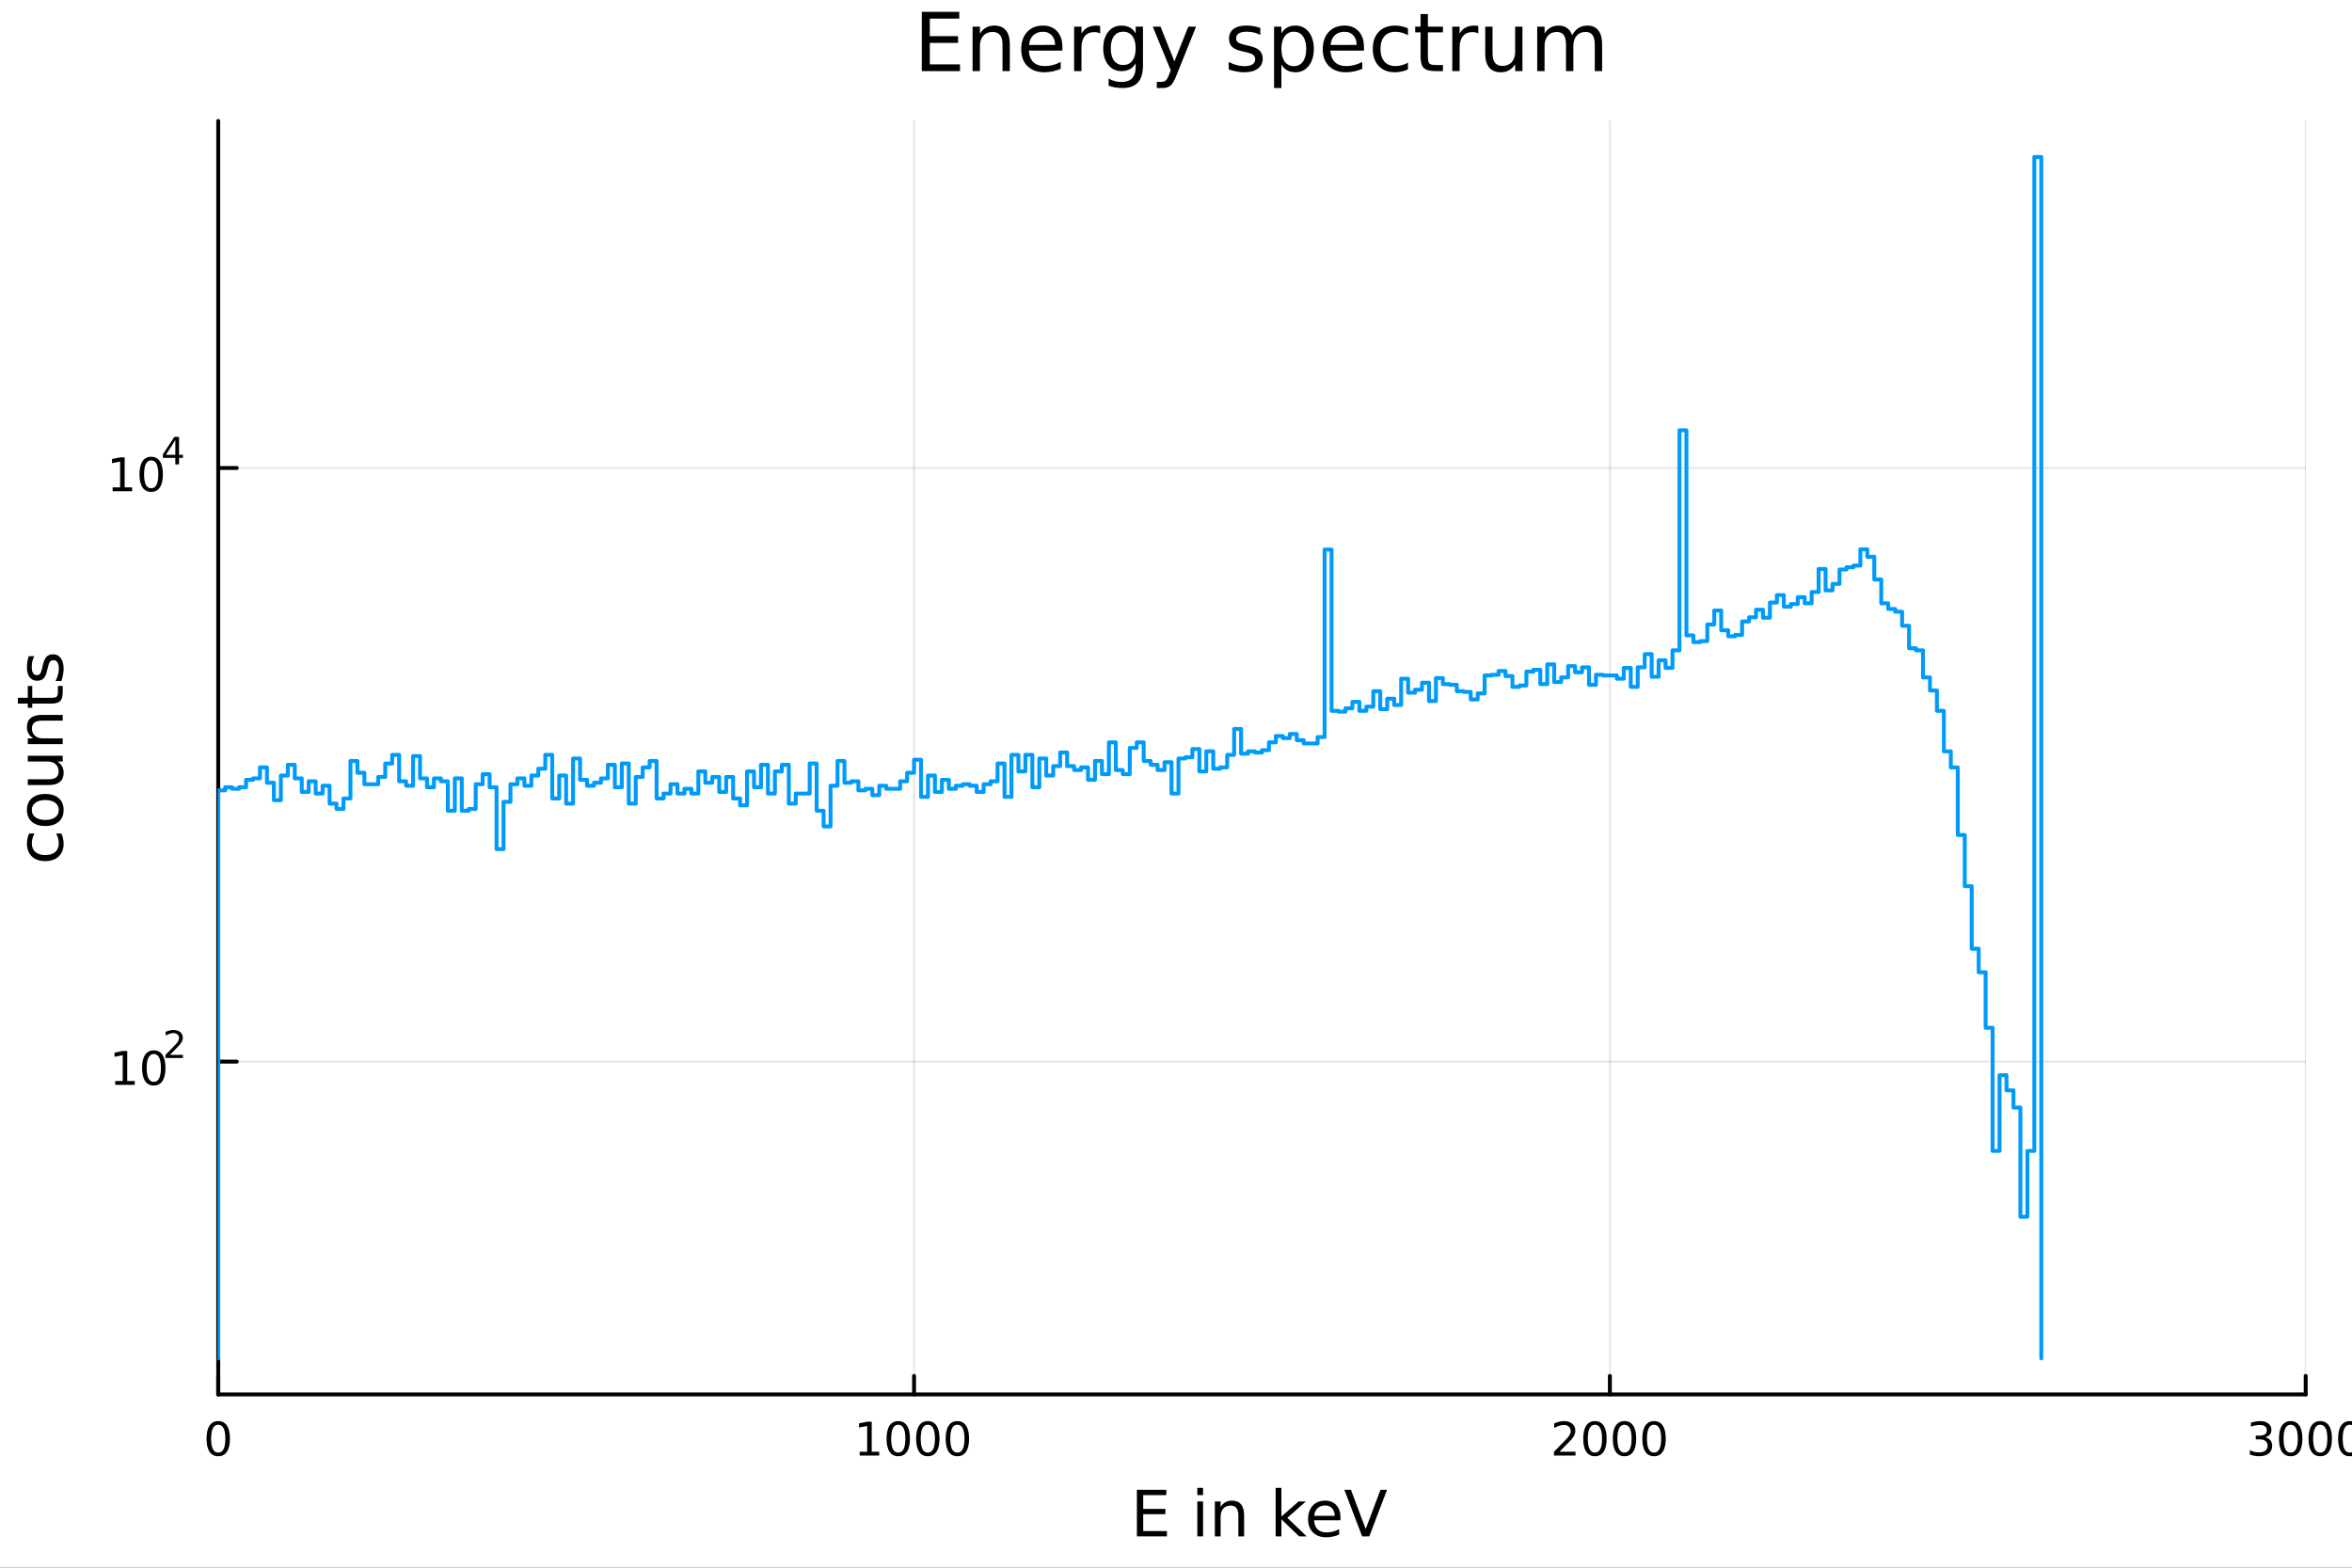 <?xml version="1.0" encoding="utf-8"?>
<svg xmlns="http://www.w3.org/2000/svg" xmlns:xlink="http://www.w3.org/1999/xlink" width="600" height="400" viewBox="0 0 2400 1600">
<rect x="0" y="0" width="2400" height="1600" fill="#333333" stroke="none"/>
<defs>
  <clipPath id="clip100">
    <rect x="0" y="0" width="2400" height="1600"/>
  </clipPath>
</defs>
<path clip-path="url(#clip100)" d="M0 1600 L2400 1600 L2400 0 L0 0  Z" fill="#ffffff" fill-rule="evenodd" fill-opacity="1"/>
<defs>
  <clipPath id="clip101">
    <rect x="480" y="0" width="1681" height="1600"/>
  </clipPath>
</defs>
<path clip-path="url(#clip100)" d="M222.69 1423.18 L2352.76 1423.18 L2352.76 123.472 L222.69 123.472  Z" fill="#ffffff" fill-rule="evenodd" fill-opacity="1"/>
<defs>
  <clipPath id="clip102">
    <rect x="222" y="123" width="2131" height="1301"/>
  </clipPath>
</defs>
<polyline clip-path="url(#clip102)" style="stroke:#000000; stroke-linecap:round; stroke-linejoin:round; stroke-width:2; stroke-opacity:0.1; fill:none" points="222.69,1423.18 222.69,123.472 "/>
<polyline clip-path="url(#clip102)" style="stroke:#000000; stroke-linecap:round; stroke-linejoin:round; stroke-width:2; stroke-opacity:0.1; fill:none" points="932.712,1423.18 932.712,123.472 "/>
<polyline clip-path="url(#clip102)" style="stroke:#000000; stroke-linecap:round; stroke-linejoin:round; stroke-width:2; stroke-opacity:0.1; fill:none" points="1642.73,1423.18 1642.73,123.472 "/>
<polyline clip-path="url(#clip102)" style="stroke:#000000; stroke-linecap:round; stroke-linejoin:round; stroke-width:2; stroke-opacity:0.1; fill:none" points="2352.76,1423.18 2352.76,123.472 "/>
<polyline clip-path="url(#clip102)" style="stroke:#000000; stroke-linecap:round; stroke-linejoin:round; stroke-width:2; stroke-opacity:0.1; fill:none" points="222.69,1083.48 2352.76,1083.48 "/>
<polyline clip-path="url(#clip102)" style="stroke:#000000; stroke-linecap:round; stroke-linejoin:round; stroke-width:2; stroke-opacity:0.1; fill:none" points="222.69,477.638 2352.76,477.638 "/>
<polyline clip-path="url(#clip100)" style="stroke:#000000; stroke-linecap:round; stroke-linejoin:round; stroke-width:4; stroke-opacity:1; fill:none" points="222.69,1423.18 2352.76,1423.18 "/>
<polyline clip-path="url(#clip100)" style="stroke:#000000; stroke-linecap:round; stroke-linejoin:round; stroke-width:4; stroke-opacity:1; fill:none" points="222.69,1423.18 222.69,1404.28 "/>
<polyline clip-path="url(#clip100)" style="stroke:#000000; stroke-linecap:round; stroke-linejoin:round; stroke-width:4; stroke-opacity:1; fill:none" points="932.712,1423.18 932.712,1404.28 "/>
<polyline clip-path="url(#clip100)" style="stroke:#000000; stroke-linecap:round; stroke-linejoin:round; stroke-width:4; stroke-opacity:1; fill:none" points="1642.73,1423.18 1642.73,1404.28 "/>
<polyline clip-path="url(#clip100)" style="stroke:#000000; stroke-linecap:round; stroke-linejoin:round; stroke-width:4; stroke-opacity:1; fill:none" points="2352.76,1423.18 2352.76,1404.28 "/>
<path clip-path="url(#clip100)" d="M222.69 1454.1 Q219.079 1454.1 217.251 1457.66 Q215.445 1461.2 215.445 1468.33 Q215.445 1475.44 217.251 1479.01 Q219.079 1482.55 222.69 1482.55 Q226.325 1482.55 228.13 1479.01 Q229.959 1475.44 229.959 1468.33 Q229.959 1461.2 228.13 1457.66 Q226.325 1454.1 222.69 1454.1 M222.69 1450.39 Q228.5 1450.39 231.556 1455 Q234.635 1459.58 234.635 1468.33 Q234.635 1477.06 231.556 1481.67 Q228.5 1486.25 222.69 1486.25 Q216.88 1486.25 213.801 1481.67 Q210.746 1477.06 210.746 1468.33 Q210.746 1459.58 213.801 1455 Q216.88 1450.39 222.69 1450.39 Z" fill="#000000" fill-rule="nonzero" fill-opacity="1" /><path clip-path="url(#clip100)" d="M877.238 1481.64 L884.877 1481.64 L884.877 1455.28 L876.567 1456.95 L876.567 1452.69 L884.83 1451.02 L889.506 1451.02 L889.506 1481.64 L897.145 1481.64 L897.145 1485.58 L877.238 1485.58 L877.238 1481.64 Z" fill="#000000" fill-rule="nonzero" fill-opacity="1" /><path clip-path="url(#clip100)" d="M916.59 1454.1 Q912.978 1454.1 911.15 1457.66 Q909.344 1461.2 909.344 1468.33 Q909.344 1475.44 911.15 1479.01 Q912.978 1482.55 916.59 1482.55 Q920.224 1482.55 922.029 1479.01 Q923.858 1475.44 923.858 1468.33 Q923.858 1461.2 922.029 1457.66 Q920.224 1454.1 916.59 1454.1 M916.59 1450.39 Q922.4 1450.39 925.455 1455 Q928.534 1459.58 928.534 1468.33 Q928.534 1477.06 925.455 1481.67 Q922.4 1486.25 916.59 1486.25 Q910.779 1486.25 907.701 1481.67 Q904.645 1477.06 904.645 1468.33 Q904.645 1459.58 907.701 1455 Q910.779 1450.39 916.59 1450.39 Z" fill="#000000" fill-rule="nonzero" fill-opacity="1" /><path clip-path="url(#clip100)" d="M946.751 1454.1 Q943.14 1454.1 941.312 1457.66 Q939.506 1461.2 939.506 1468.33 Q939.506 1475.44 941.312 1479.01 Q943.14 1482.55 946.751 1482.55 Q950.386 1482.55 952.191 1479.01 Q954.02 1475.44 954.02 1468.33 Q954.02 1461.2 952.191 1457.66 Q950.386 1454.1 946.751 1454.1 M946.751 1450.39 Q952.562 1450.39 955.617 1455 Q958.696 1459.58 958.696 1468.33 Q958.696 1477.06 955.617 1481.67 Q952.562 1486.25 946.751 1486.25 Q940.941 1486.25 937.863 1481.67 Q934.807 1477.06 934.807 1468.33 Q934.807 1459.58 937.863 1455 Q940.941 1450.39 946.751 1450.39 Z" fill="#000000" fill-rule="nonzero" fill-opacity="1" /><path clip-path="url(#clip100)" d="M976.913 1454.1 Q973.302 1454.1 971.474 1457.66 Q969.668 1461.2 969.668 1468.33 Q969.668 1475.44 971.474 1479.01 Q973.302 1482.55 976.913 1482.55 Q980.548 1482.55 982.353 1479.01 Q984.182 1475.44 984.182 1468.33 Q984.182 1461.2 982.353 1457.66 Q980.548 1454.1 976.913 1454.1 M976.913 1450.39 Q982.723 1450.39 985.779 1455 Q988.858 1459.58 988.858 1468.33 Q988.858 1477.06 985.779 1481.67 Q982.723 1486.25 976.913 1486.25 Q971.103 1486.25 968.024 1481.67 Q964.969 1477.06 964.969 1468.33 Q964.969 1459.58 968.024 1455 Q971.103 1450.39 976.913 1450.39 Z" fill="#000000" fill-rule="nonzero" fill-opacity="1" /><path clip-path="url(#clip100)" d="M1591.35 1481.64 L1607.66 1481.64 L1607.66 1485.58 L1585.72 1485.58 L1585.72 1481.64 Q1588.38 1478.89 1592.97 1474.26 Q1597.57 1469.61 1598.75 1468.27 Q1601 1465.74 1601.88 1464.01 Q1602.78 1462.25 1602.78 1460.56 Q1602.78 1457.8 1600.84 1456.07 Q1598.91 1454.33 1595.81 1454.33 Q1593.61 1454.33 1591.16 1455.09 Q1588.73 1455.86 1585.95 1457.41 L1585.95 1452.69 Q1588.78 1451.55 1591.23 1450.97 Q1593.68 1450.39 1595.72 1450.39 Q1601.09 1450.39 1604.29 1453.08 Q1607.48 1455.77 1607.48 1460.26 Q1607.48 1462.39 1606.67 1464.31 Q1605.88 1466.2 1603.78 1468.8 Q1603.2 1469.47 1600.1 1472.69 Q1596.99 1475.88 1591.35 1481.64 Z" fill="#000000" fill-rule="nonzero" fill-opacity="1" /><path clip-path="url(#clip100)" d="M1627.48 1454.1 Q1623.87 1454.1 1622.04 1457.66 Q1620.23 1461.2 1620.23 1468.33 Q1620.23 1475.44 1622.04 1479.01 Q1623.87 1482.55 1627.48 1482.55 Q1631.11 1482.55 1632.92 1479.01 Q1634.75 1475.44 1634.75 1468.33 Q1634.75 1461.2 1632.92 1457.66 Q1631.11 1454.1 1627.48 1454.1 M1627.48 1450.39 Q1633.29 1450.39 1636.35 1455 Q1639.42 1459.58 1639.42 1468.33 Q1639.42 1477.06 1636.35 1481.67 Q1633.29 1486.25 1627.48 1486.25 Q1621.67 1486.25 1618.59 1481.67 Q1615.54 1477.06 1615.54 1468.33 Q1615.54 1459.58 1618.59 1455 Q1621.67 1450.39 1627.48 1450.39 Z" fill="#000000" fill-rule="nonzero" fill-opacity="1" /><path clip-path="url(#clip100)" d="M1657.64 1454.1 Q1654.03 1454.1 1652.2 1457.66 Q1650.4 1461.2 1650.4 1468.33 Q1650.4 1475.44 1652.2 1479.01 Q1654.03 1482.55 1657.64 1482.55 Q1661.28 1482.55 1663.08 1479.01 Q1664.91 1475.44 1664.91 1468.33 Q1664.91 1461.2 1663.08 1457.66 Q1661.28 1454.1 1657.64 1454.1 M1657.64 1450.39 Q1663.45 1450.39 1666.51 1455 Q1669.59 1459.58 1669.59 1468.33 Q1669.59 1477.06 1666.51 1481.67 Q1663.45 1486.25 1657.64 1486.25 Q1651.83 1486.25 1648.75 1481.67 Q1645.7 1477.06 1645.7 1468.33 Q1645.7 1459.58 1648.75 1455 Q1651.83 1450.39 1657.64 1450.39 Z" fill="#000000" fill-rule="nonzero" fill-opacity="1" /><path clip-path="url(#clip100)" d="M1687.8 1454.1 Q1684.19 1454.1 1682.36 1457.66 Q1680.56 1461.2 1680.56 1468.33 Q1680.56 1475.44 1682.36 1479.01 Q1684.19 1482.55 1687.8 1482.55 Q1691.44 1482.55 1693.24 1479.01 Q1695.07 1475.44 1695.07 1468.33 Q1695.07 1461.2 1693.24 1457.66 Q1691.44 1454.1 1687.8 1454.1 M1687.8 1450.39 Q1693.61 1450.39 1696.67 1455 Q1699.75 1459.58 1699.75 1468.33 Q1699.75 1477.06 1696.67 1481.67 Q1693.61 1486.25 1687.8 1486.25 Q1681.99 1486.25 1678.91 1481.67 Q1675.86 1477.06 1675.86 1468.33 Q1675.86 1459.58 1678.91 1455 Q1681.99 1450.39 1687.8 1450.39 Z" fill="#000000" fill-rule="nonzero" fill-opacity="1" /><path clip-path="url(#clip100)" d="M2311.44 1466.95 Q2314.79 1467.66 2316.67 1469.93 Q2318.57 1472.2 2318.57 1475.53 Q2318.57 1480.65 2315.05 1483.45 Q2311.53 1486.25 2305.05 1486.25 Q2302.87 1486.25 2300.56 1485.81 Q2298.27 1485.39 2295.81 1484.54 L2295.81 1480.02 Q2297.76 1481.16 2300.07 1481.74 Q2302.39 1482.32 2304.91 1482.32 Q2309.31 1482.32 2311.6 1480.58 Q2313.91 1478.84 2313.91 1475.53 Q2313.91 1472.48 2311.76 1470.77 Q2309.63 1469.03 2305.81 1469.03 L2301.78 1469.03 L2301.78 1465.19 L2306 1465.19 Q2309.45 1465.19 2311.27 1463.82 Q2313.1 1462.43 2313.1 1459.84 Q2313.1 1457.18 2311.21 1455.77 Q2309.33 1454.33 2305.81 1454.33 Q2303.89 1454.33 2301.69 1454.75 Q2299.49 1455.16 2296.85 1456.04 L2296.85 1451.88 Q2299.52 1451.14 2301.83 1450.77 Q2304.17 1450.39 2306.23 1450.39 Q2311.55 1450.39 2314.65 1452.83 Q2317.76 1455.23 2317.76 1459.35 Q2317.76 1462.22 2316.11 1464.21 Q2314.47 1466.18 2311.44 1466.95 Z" fill="#000000" fill-rule="nonzero" fill-opacity="1" /><path clip-path="url(#clip100)" d="M2337.43 1454.1 Q2333.82 1454.1 2331.99 1457.66 Q2330.19 1461.2 2330.19 1468.33 Q2330.19 1475.44 2331.99 1479.01 Q2333.82 1482.55 2337.43 1482.55 Q2341.07 1482.55 2342.87 1479.01 Q2344.7 1475.44 2344.7 1468.33 Q2344.7 1461.2 2342.87 1457.66 Q2341.07 1454.1 2337.43 1454.1 M2337.43 1450.39 Q2343.24 1450.39 2346.3 1455 Q2349.38 1459.58 2349.38 1468.33 Q2349.38 1477.06 2346.3 1481.67 Q2343.24 1486.25 2337.43 1486.25 Q2331.62 1486.25 2328.54 1481.67 Q2325.49 1477.06 2325.49 1468.33 Q2325.49 1459.58 2328.54 1455 Q2331.62 1450.39 2337.43 1450.39 Z" fill="#000000" fill-rule="nonzero" fill-opacity="1" /><path clip-path="url(#clip100)" d="M2367.59 1454.1 Q2363.98 1454.1 2362.15 1457.66 Q2360.35 1461.2 2360.35 1468.33 Q2360.35 1475.44 2362.15 1479.01 Q2363.98 1482.55 2367.59 1482.55 Q2371.23 1482.55 2373.03 1479.01 Q2374.86 1475.44 2374.86 1468.33 Q2374.86 1461.2 2373.03 1457.66 Q2371.23 1454.1 2367.59 1454.1 M2367.59 1450.39 Q2373.4 1450.39 2376.46 1455 Q2379.54 1459.58 2379.54 1468.33 Q2379.54 1477.06 2376.46 1481.67 Q2373.4 1486.25 2367.59 1486.25 Q2361.78 1486.25 2358.7 1481.67 Q2355.65 1477.06 2355.65 1468.33 Q2355.65 1459.58 2358.7 1455 Q2361.78 1450.39 2367.59 1450.39 Z" fill="#000000" fill-rule="nonzero" fill-opacity="1" /><path clip-path="url(#clip100)" d="M2397.76 1454.1 Q2394.14 1454.1 2392.32 1457.66 Q2390.51 1461.2 2390.51 1468.33 Q2390.51 1475.44 2392.32 1479.01 Q2394.14 1482.55 2397.76 1482.55 Q2401.39 1482.55 2403.2 1479.01 Q2405.02 1475.44 2405.02 1468.33 Q2405.02 1461.2 2403.2 1457.66 Q2401.39 1454.1 2397.76 1454.1 M2397.76 1450.39 Q2403.57 1450.39 2406.62 1455 Q2409.7 1459.58 2409.7 1468.33 Q2409.7 1477.06 2406.62 1481.67 Q2403.57 1486.25 2397.76 1486.25 Q2391.95 1486.25 2388.87 1481.67 Q2385.81 1477.06 2385.81 1468.33 Q2385.81 1459.58 2388.87 1455 Q2391.95 1450.39 2397.76 1450.39 Z" fill="#000000" fill-rule="nonzero" fill-opacity="1" /><path clip-path="url(#clip100)" d="M1160.11 1520.52 L1190.15 1520.52 L1190.15 1525.93 L1166.54 1525.93 L1166.54 1540 L1189.17 1540 L1189.17 1545.41 L1166.54 1545.41 L1166.54 1562.63 L1190.73 1562.63 L1190.73 1568.04 L1160.11 1568.04 L1160.11 1520.52 Z" fill="#000000" fill-rule="nonzero" fill-opacity="1" /><path clip-path="url(#clip100)" d="M1221.76 1532.4 L1227.61 1532.4 L1227.61 1568.04 L1221.76 1568.04 L1221.76 1532.4 M1221.76 1518.52 L1227.61 1518.52 L1227.61 1525.93 L1221.76 1525.93 L1221.76 1518.52 Z" fill="#000000" fill-rule="nonzero" fill-opacity="1" /><path clip-path="url(#clip100)" d="M1269.5 1546.53 L1269.5 1568.04 L1263.64 1568.04 L1263.64 1546.72 Q1263.64 1541.66 1261.67 1539.14 Q1259.7 1536.63 1255.75 1536.63 Q1251.01 1536.63 1248.27 1539.65 Q1245.53 1542.68 1245.53 1547.9 L1245.53 1568.04 L1239.65 1568.04 L1239.65 1532.4 L1245.53 1532.4 L1245.53 1537.93 Q1247.64 1534.72 1250.47 1533.13 Q1253.33 1531.54 1257.06 1531.54 Q1263.2 1531.54 1266.35 1535.36 Q1269.5 1539.14 1269.5 1546.53 Z" fill="#000000" fill-rule="nonzero" fill-opacity="1" /><path clip-path="url(#clip100)" d="M1301.68 1518.52 L1307.57 1518.52 L1307.57 1547.77 L1325.04 1532.4 L1332.52 1532.4 L1313.62 1549.07 L1333.32 1568.04 L1325.68 1568.04 L1307.57 1550.63 L1307.57 1568.04 L1301.68 1568.04 L1301.68 1518.52 Z" fill="#000000" fill-rule="nonzero" fill-opacity="1" /><path clip-path="url(#clip100)" d="M1367.82 1548.76 L1367.82 1551.62 L1340.89 1551.62 Q1341.27 1557.67 1344.52 1560.85 Q1347.8 1564 1353.62 1564 Q1357 1564 1360.15 1563.17 Q1363.33 1562.35 1366.45 1560.69 L1366.45 1566.23 Q1363.3 1567.57 1359.99 1568.27 Q1356.68 1568.97 1353.27 1568.97 Q1344.74 1568.97 1339.75 1564 Q1334.78 1559.04 1334.78 1550.57 Q1334.78 1541.82 1339.49 1536.69 Q1344.23 1531.54 1352.26 1531.54 Q1359.45 1531.54 1363.62 1536.18 Q1367.82 1540.8 1367.82 1548.76 M1361.96 1547.04 Q1361.9 1542.23 1359.26 1539.37 Q1356.65 1536.5 1352.32 1536.5 Q1347.42 1536.5 1344.46 1539.27 Q1341.53 1542.04 1341.08 1547.07 L1361.96 1547.04 Z" fill="#000000" fill-rule="nonzero" fill-opacity="1" /><path clip-path="url(#clip100)" d="M1389.94 1568.04 L1371.8 1520.52 L1378.51 1520.52 L1393.57 1560.53 L1408.66 1520.52 L1415.34 1520.52 L1397.23 1568.04 L1389.94 1568.04 Z" fill="#000000" fill-rule="nonzero" fill-opacity="1" /><polyline clip-path="url(#clip100)" style="stroke:#000000; stroke-linecap:round; stroke-linejoin:round; stroke-width:4; stroke-opacity:1; fill:none" points="222.69,1423.18 222.69,123.472 "/>
<polyline clip-path="url(#clip100)" style="stroke:#000000; stroke-linecap:round; stroke-linejoin:round; stroke-width:4; stroke-opacity:1; fill:none" points="222.69,1083.48 241.588,1083.48 "/>
<polyline clip-path="url(#clip100)" style="stroke:#000000; stroke-linecap:round; stroke-linejoin:round; stroke-width:4; stroke-opacity:1; fill:none" points="222.69,477.638 241.588,477.638 "/>
<path clip-path="url(#clip100)" d="M117.565 1103.27 L125.203 1103.27 L125.203 1076.9 L116.893 1078.57 L116.893 1074.31 L125.157 1072.64 L129.833 1072.64 L129.833 1103.27 L137.472 1103.27 L137.472 1107.2 L117.565 1107.2 L117.565 1103.27 Z" fill="#000000" fill-rule="nonzero" fill-opacity="1" /><path clip-path="url(#clip100)" d="M156.916 1075.72 Q153.305 1075.72 151.476 1079.29 Q149.671 1082.83 149.671 1089.96 Q149.671 1097.07 151.476 1100.63 Q153.305 1104.17 156.916 1104.17 Q160.55 1104.17 162.356 1100.63 Q164.185 1097.07 164.185 1089.96 Q164.185 1082.83 162.356 1079.29 Q160.55 1075.72 156.916 1075.72 M156.916 1072.02 Q162.726 1072.02 165.782 1076.63 Q168.861 1081.21 168.861 1089.96 Q168.861 1098.69 165.782 1103.29 Q162.726 1107.88 156.916 1107.88 Q151.106 1107.88 148.027 1103.29 Q144.972 1098.69 144.972 1089.96 Q144.972 1081.21 148.027 1076.63 Q151.106 1072.02 156.916 1072.02 Z" fill="#000000" fill-rule="nonzero" fill-opacity="1" /><path clip-path="url(#clip100)" d="M173.431 1076.6 L186.69 1076.6 L186.69 1079.79 L168.861 1079.79 L168.861 1076.6 Q171.023 1074.36 174.747 1070.6 Q178.49 1066.82 179.449 1065.73 Q181.274 1063.68 181.988 1062.26 Q182.722 1060.84 182.722 1059.46 Q182.722 1057.22 181.142 1055.81 Q179.581 1054.4 177.061 1054.4 Q175.274 1054.4 173.28 1055.02 Q171.306 1055.64 169.049 1056.9 L169.049 1053.07 Q171.343 1052.15 173.337 1051.68 Q175.33 1051.21 176.986 1051.21 Q181.349 1051.21 183.944 1053.39 Q186.54 1055.57 186.54 1059.22 Q186.54 1060.95 185.882 1062.51 Q185.242 1064.05 183.531 1066.16 Q183.06 1066.7 180.54 1069.32 Q178.02 1071.91 173.431 1076.6 Z" fill="#000000" fill-rule="nonzero" fill-opacity="1" /><path clip-path="url(#clip100)" d="M114.931 497.43 L122.57 497.43 L122.57 471.064 L114.26 472.731 L114.26 468.472 L122.524 466.805 L127.2 466.805 L127.2 497.43 L134.839 497.43 L134.839 501.365 L114.931 501.365 L114.931 497.43 Z" fill="#000000" fill-rule="nonzero" fill-opacity="1" /><path clip-path="url(#clip100)" d="M154.283 469.884 Q150.672 469.884 148.843 473.449 Q147.038 476.99 147.038 484.12 Q147.038 491.226 148.843 494.791 Q150.672 498.333 154.283 498.333 Q157.917 498.333 159.723 494.791 Q161.552 491.226 161.552 484.12 Q161.552 476.99 159.723 473.449 Q157.917 469.884 154.283 469.884 M154.283 466.18 Q160.093 466.18 163.149 470.787 Q166.227 475.37 166.227 484.12 Q166.227 492.847 163.149 497.453 Q160.093 502.037 154.283 502.037 Q148.473 502.037 145.394 497.453 Q142.339 492.847 142.339 484.12 Q142.339 475.37 145.394 470.787 Q148.473 466.18 154.283 466.18 Z" fill="#000000" fill-rule="nonzero" fill-opacity="1" /><path clip-path="url(#clip100)" d="M178.904 449.185 L169.312 464.175 L178.904 464.175 L178.904 449.185 M177.907 445.875 L182.684 445.875 L182.684 464.175 L186.69 464.175 L186.69 467.334 L182.684 467.334 L182.684 473.955 L178.904 473.955 L178.904 467.334 L166.227 467.334 L166.227 463.667 L177.907 445.875 Z" fill="#000000" fill-rule="nonzero" fill-opacity="1" /><path clip-path="url(#clip100)" d="M29.725 850.669 L35.199 850.669 Q33.831 853.152 33.162 855.666 Q32.462 858.149 32.462 860.695 Q32.462 866.393 36.09 869.544 Q39.687 872.695 46.212 872.695 Q52.737 872.695 56.365 869.544 Q59.962 866.393 59.962 860.695 Q59.962 858.149 59.294 855.666 Q58.593 853.152 57.225 850.669 L62.636 850.669 Q63.781 853.12 64.354 855.762 Q64.927 858.372 64.927 861.332 Q64.927 869.384 59.866 874.127 Q54.806 878.869 46.212 878.869 Q37.491 878.869 32.494 874.095 Q27.497 869.289 27.497 860.95 Q27.497 858.245 28.07 855.666 Q28.611 853.088 29.725 850.669 Z" fill="#000000" fill-rule="nonzero" fill-opacity="1" /><path clip-path="url(#clip100)" d="M32.462 826.671 Q32.462 831.381 36.154 834.118 Q39.815 836.856 46.212 836.856 Q52.609 836.856 56.302 834.15 Q59.962 831.413 59.962 826.671 Q59.962 821.992 56.27 819.255 Q52.578 816.517 46.212 816.517 Q39.878 816.517 36.186 819.255 Q32.462 821.992 32.462 826.671 M27.497 826.671 Q27.497 819.032 32.462 814.671 Q37.427 810.311 46.212 810.311 Q54.965 810.311 59.962 814.671 Q64.927 819.032 64.927 826.671 Q64.927 834.341 59.962 838.702 Q54.965 843.03 46.212 843.03 Q37.427 843.03 32.462 838.702 Q27.497 834.341 27.497 826.671 Z" fill="#000000" fill-rule="nonzero" fill-opacity="1" /><path clip-path="url(#clip100)" d="M49.936 801.208 L28.356 801.208 L28.356 795.351 L49.713 795.351 Q54.774 795.351 57.32 793.378 Q59.835 791.405 59.835 787.458 Q59.835 782.715 56.811 779.978 Q53.787 777.209 48.567 777.209 L28.356 777.209 L28.356 771.353 L64.004 771.353 L64.004 777.209 L58.53 777.209 Q61.776 779.342 63.368 782.174 Q64.927 784.975 64.927 788.699 Q64.927 794.842 61.108 798.025 Q57.288 801.208 49.936 801.208 M27.497 786.471 L27.497 786.471 Z" fill="#000000" fill-rule="nonzero" fill-opacity="1" /><path clip-path="url(#clip100)" d="M42.488 729.657 L64.004 729.657 L64.004 735.514 L42.679 735.514 Q37.618 735.514 35.104 737.487 Q32.589 739.46 32.589 743.407 Q32.589 748.15 35.613 750.887 Q38.637 753.624 43.857 753.624 L64.004 753.624 L64.004 759.512 L28.356 759.512 L28.356 753.624 L33.894 753.624 Q30.68 751.523 29.088 748.691 Q27.497 745.826 27.497 742.102 Q27.497 735.959 31.316 732.808 Q35.104 729.657 42.488 729.657 Z" fill="#000000" fill-rule="nonzero" fill-opacity="1" /><path clip-path="url(#clip100)" d="M18.235 712.183 L28.356 712.183 L28.356 700.12 L32.908 700.12 L32.908 712.183 L52.259 712.183 Q56.62 712.183 57.861 711.006 Q59.103 709.796 59.103 706.136 L59.103 700.12 L64.004 700.12 L64.004 706.136 Q64.004 712.915 61.49 715.494 Q58.943 718.072 52.259 718.072 L32.908 718.072 L32.908 722.369 L28.356 722.369 L28.356 718.072 L18.235 718.072 L18.235 712.183 Z" fill="#000000" fill-rule="nonzero" fill-opacity="1" /><path clip-path="url(#clip100)" d="M29.407 669.692 L34.945 669.692 Q33.672 672.175 33.035 674.849 Q32.398 677.522 32.398 680.387 Q32.398 684.747 33.735 686.943 Q35.072 689.108 37.746 689.108 Q39.783 689.108 40.96 687.548 Q42.106 685.988 43.157 681.278 L43.602 679.273 Q44.939 673.034 47.39 670.424 Q49.809 667.783 54.169 667.783 Q59.134 667.783 62.031 671.729 Q64.927 675.644 64.927 682.519 Q64.927 685.384 64.354 688.503 Q63.813 691.59 62.699 695.028 L56.652 695.028 Q58.339 691.781 59.198 688.63 Q60.026 685.479 60.026 682.392 Q60.026 678.254 58.625 676.026 Q57.193 673.798 54.615 673.798 Q52.228 673.798 50.955 675.421 Q49.681 677.013 48.504 682.456 L48.026 684.493 Q46.88 689.935 44.525 692.354 Q42.138 694.773 38 694.773 Q32.971 694.773 30.234 691.208 Q27.497 687.644 27.497 681.087 Q27.497 677.84 27.974 674.976 Q28.452 672.111 29.407 669.692 Z" fill="#000000" fill-rule="nonzero" fill-opacity="1" /><path clip-path="url(#clip100)" d="M940.621 12.096 L978.862 12.096 L978.862 18.983 L948.804 18.983 L948.804 36.888 L977.606 36.888 L977.606 43.774 L948.804 43.774 L948.804 65.689 L979.591 65.689 L979.591 72.576 L940.621 72.576 L940.621 12.096 Z" fill="#000000" fill-rule="nonzero" fill-opacity="1" /><path clip-path="url(#clip100)" d="M1030.43 45.192 L1030.43 72.576 L1022.98 72.576 L1022.98 45.435 Q1022.98 38.994 1020.46 35.794 Q1017.95 32.594 1012.93 32.594 Q1006.89 32.594 1003.41 36.442 Q999.927 40.29 999.927 46.934 L999.927 72.576 L992.432 72.576 L992.432 27.206 L999.927 27.206 L999.927 34.254 Q1002.6 30.163 1006.21 28.138 Q1009.85 26.112 1014.59 26.112 Q1022.41 26.112 1026.42 30.973 Q1030.43 35.794 1030.43 45.192 Z" fill="#000000" fill-rule="nonzero" fill-opacity="1" /><path clip-path="url(#clip100)" d="M1084.1 48.028 L1084.1 51.673 L1049.83 51.673 Q1050.32 59.37 1054.45 63.421 Q1058.62 67.431 1066.04 67.431 Q1070.33 67.431 1074.34 66.378 Q1078.39 65.325 1082.36 63.218 L1082.36 70.267 Q1078.35 71.968 1074.14 72.86 Q1069.93 73.751 1065.59 73.751 Q1054.74 73.751 1048.38 67.431 Q1042.06 61.112 1042.06 50.337 Q1042.06 39.197 1048.05 32.675 Q1054.09 26.112 1064.3 26.112 Q1073.45 26.112 1078.76 32.026 Q1084.1 37.9 1084.1 48.028 M1076.65 45.84 Q1076.57 39.723 1073.21 36.077 Q1069.89 32.431 1064.38 32.431 Q1058.14 32.431 1054.37 35.956 Q1050.64 39.48 1050.08 45.88 L1076.65 45.84 Z" fill="#000000" fill-rule="nonzero" fill-opacity="1" /><path clip-path="url(#clip100)" d="M1122.63 34.173 Q1121.37 33.444 1119.87 33.12 Q1118.42 32.756 1116.63 32.756 Q1110.31 32.756 1106.91 36.888 Q1103.55 40.979 1103.55 48.676 L1103.55 72.576 L1096.05 72.576 L1096.05 27.206 L1103.55 27.206 L1103.55 34.254 Q1105.9 30.122 1109.67 28.138 Q1113.43 26.112 1118.82 26.112 Q1119.59 26.112 1120.52 26.234 Q1121.45 26.315 1122.59 26.517 L1122.63 34.173 Z" fill="#000000" fill-rule="nonzero" fill-opacity="1" /><path clip-path="url(#clip100)" d="M1158.84 49.364 Q1158.84 41.263 1155.48 36.806 Q1152.16 32.35 1146.12 32.35 Q1140.13 32.35 1136.77 36.806 Q1133.44 41.263 1133.44 49.364 Q1133.44 57.426 1136.77 61.882 Q1140.13 66.338 1146.12 66.338 Q1152.16 66.338 1155.48 61.882 Q1158.84 57.426 1158.84 49.364 M1166.3 66.945 Q1166.3 78.531 1161.15 84.162 Q1156.01 89.833 1145.39 89.833 Q1141.47 89.833 1137.98 89.225 Q1134.5 88.658 1131.22 87.443 L1131.22 80.192 Q1134.5 81.974 1137.7 82.825 Q1140.9 83.675 1144.22 83.675 Q1151.55 83.675 1155.2 79.827 Q1158.84 76.019 1158.84 68.282 L1158.84 64.596 Q1156.53 68.606 1152.93 70.591 Q1149.32 72.576 1144.3 72.576 Q1135.96 72.576 1130.85 66.216 Q1125.75 59.856 1125.75 49.364 Q1125.75 38.832 1130.85 32.472 Q1135.96 26.112 1144.3 26.112 Q1149.32 26.112 1152.93 28.097 Q1156.53 30.082 1158.84 34.092 L1158.84 27.206 L1166.3 27.206 L1166.3 66.945 Z" fill="#000000" fill-rule="nonzero" fill-opacity="1" /><path clip-path="url(#clip100)" d="M1200.53 76.789 Q1197.37 84.891 1194.37 87.362 Q1191.37 89.833 1186.35 89.833 L1180.39 89.833 L1180.39 83.594 L1184.77 83.594 Q1187.85 83.594 1189.55 82.136 Q1191.25 80.678 1193.32 75.25 L1194.65 71.847 L1176.3 27.206 L1184.2 27.206 L1198.38 62.692 L1212.56 27.206 L1220.46 27.206 L1200.53 76.789 Z" fill="#000000" fill-rule="nonzero" fill-opacity="1" /><path clip-path="url(#clip100)" d="M1286.04 28.543 L1286.04 35.591 Q1282.88 33.971 1279.48 33.161 Q1276.08 32.35 1272.43 32.35 Q1266.88 32.35 1264.09 34.052 Q1261.33 35.753 1261.33 39.156 Q1261.33 41.749 1263.32 43.248 Q1265.3 44.706 1271.3 46.043 L1273.85 46.61 Q1281.79 48.311 1285.11 51.43 Q1288.47 54.509 1288.47 60.059 Q1288.47 66.378 1283.45 70.064 Q1278.47 73.751 1269.72 73.751 Q1266.07 73.751 1262.1 73.022 Q1258.17 72.333 1253.8 70.915 L1253.8 63.218 Q1257.93 65.365 1261.94 66.459 Q1265.95 67.512 1269.88 67.512 Q1275.15 67.512 1277.98 65.73 Q1280.82 63.907 1280.82 60.626 Q1280.82 57.588 1278.75 55.967 Q1276.72 54.347 1269.8 52.848 L1267.21 52.24 Q1260.28 50.782 1257.2 47.785 Q1254.12 44.746 1254.12 39.48 Q1254.12 33.08 1258.66 29.596 Q1263.19 26.112 1271.54 26.112 Q1275.67 26.112 1279.32 26.72 Q1282.96 27.327 1286.04 28.543 Z" fill="#000000" fill-rule="nonzero" fill-opacity="1" /><path clip-path="url(#clip100)" d="M1307.55 65.77 L1307.55 89.833 L1300.06 89.833 L1300.06 27.206 L1307.55 27.206 L1307.55 34.092 Q1309.9 30.041 1313.47 28.097 Q1317.07 26.112 1322.05 26.112 Q1330.32 26.112 1335.46 32.675 Q1340.65 39.237 1340.65 49.931 Q1340.65 60.626 1335.46 67.188 Q1330.32 73.751 1322.05 73.751 Q1317.07 73.751 1313.47 71.806 Q1309.9 69.821 1307.55 65.77 M1332.91 49.931 Q1332.91 41.708 1329.51 37.05 Q1326.15 32.35 1320.23 32.35 Q1314.32 32.35 1310.91 37.05 Q1307.55 41.708 1307.55 49.931 Q1307.55 58.155 1310.91 62.854 Q1314.32 67.512 1320.23 67.512 Q1326.15 67.512 1329.51 62.854 Q1332.91 58.155 1332.91 49.931 Z" fill="#000000" fill-rule="nonzero" fill-opacity="1" /><path clip-path="url(#clip100)" d="M1391.81 48.028 L1391.81 51.673 L1357.54 51.673 Q1358.03 59.37 1362.16 63.421 Q1366.33 67.431 1373.74 67.431 Q1378.04 67.431 1382.05 66.378 Q1386.1 65.325 1390.07 63.218 L1390.07 70.267 Q1386.06 71.968 1381.85 72.86 Q1377.63 73.751 1373.3 73.751 Q1362.44 73.751 1356.08 67.431 Q1349.76 61.112 1349.76 50.337 Q1349.76 39.197 1355.76 32.675 Q1361.79 26.112 1372 26.112 Q1381.16 26.112 1386.46 32.026 Q1391.81 37.9 1391.81 48.028 M1384.36 45.84 Q1384.28 39.723 1380.91 36.077 Q1377.59 32.431 1372.08 32.431 Q1365.84 32.431 1362.08 35.956 Q1358.35 39.48 1357.78 45.88 L1384.36 45.84 Z" fill="#000000" fill-rule="nonzero" fill-opacity="1" /><path clip-path="url(#clip100)" d="M1436.7 28.948 L1436.7 35.915 Q1433.54 34.173 1430.34 33.323 Q1427.18 32.431 1423.93 32.431 Q1416.68 32.431 1412.67 37.05 Q1408.66 41.627 1408.66 49.931 Q1408.66 58.236 1412.67 62.854 Q1416.68 67.431 1423.93 67.431 Q1427.18 67.431 1430.34 66.581 Q1433.54 65.689 1436.7 63.948 L1436.7 70.834 Q1433.58 72.292 1430.21 73.022 Q1426.89 73.751 1423.12 73.751 Q1412.88 73.751 1406.84 67.31 Q1400.8 60.869 1400.8 49.931 Q1400.8 38.832 1406.88 32.472 Q1413 26.112 1423.61 26.112 Q1427.05 26.112 1430.34 26.841 Q1433.62 27.53 1436.7 28.948 Z" fill="#000000" fill-rule="nonzero" fill-opacity="1" /><path clip-path="url(#clip100)" d="M1457.03 14.324 L1457.03 27.206 L1472.38 27.206 L1472.38 32.999 L1457.03 32.999 L1457.03 57.628 Q1457.03 63.178 1458.53 64.758 Q1460.07 66.338 1464.73 66.338 L1472.38 66.338 L1472.38 72.576 L1464.73 72.576 Q1456.1 72.576 1452.82 69.376 Q1449.54 66.135 1449.54 57.628 L1449.54 32.999 L1444.07 32.999 L1444.07 27.206 L1449.54 27.206 L1449.54 14.324 L1457.03 14.324 Z" fill="#000000" fill-rule="nonzero" fill-opacity="1" /><path clip-path="url(#clip100)" d="M1508.48 34.173 Q1507.22 33.444 1505.72 33.12 Q1504.26 32.756 1502.48 32.756 Q1496.16 32.756 1492.76 36.888 Q1489.4 40.979 1489.4 48.676 L1489.4 72.576 L1481.9 72.576 L1481.9 27.206 L1489.4 27.206 L1489.4 34.254 Q1491.75 30.122 1495.51 28.138 Q1499.28 26.112 1504.67 26.112 Q1505.44 26.112 1506.37 26.234 Q1507.3 26.315 1508.44 26.517 L1508.48 34.173 Z" fill="#000000" fill-rule="nonzero" fill-opacity="1" /><path clip-path="url(#clip100)" d="M1515.53 54.671 L1515.53 27.206 L1522.98 27.206 L1522.98 54.387 Q1522.98 60.828 1525.49 64.069 Q1528 67.269 1533.03 67.269 Q1539.06 67.269 1542.55 63.421 Q1546.07 59.573 1546.07 52.929 L1546.07 27.206 L1553.52 27.206 L1553.52 72.576 L1546.07 72.576 L1546.07 65.608 Q1543.36 69.74 1539.75 71.766 Q1536.19 73.751 1531.45 73.751 Q1523.63 73.751 1519.58 68.89 Q1515.53 64.029 1515.53 54.671 M1534.28 26.112 L1534.28 26.112 Z" fill="#000000" fill-rule="nonzero" fill-opacity="1" /><path clip-path="url(#clip100)" d="M1604.2 35.915 Q1607 30.892 1610.88 28.502 Q1614.77 26.112 1620.04 26.112 Q1627.13 26.112 1630.98 31.095 Q1634.82 36.037 1634.82 45.192 L1634.82 72.576 L1627.33 72.576 L1627.33 45.435 Q1627.33 38.913 1625.02 35.753 Q1622.71 32.594 1617.97 32.594 Q1612.18 32.594 1608.82 36.442 Q1605.46 40.29 1605.46 46.934 L1605.46 72.576 L1597.96 72.576 L1597.96 45.435 Q1597.96 38.873 1595.65 35.753 Q1593.34 32.594 1588.52 32.594 Q1582.81 32.594 1579.45 36.482 Q1576.09 40.331 1576.09 46.934 L1576.09 72.576 L1568.59 72.576 L1568.59 27.206 L1576.09 27.206 L1576.09 34.254 Q1578.64 30.082 1582.2 28.097 Q1585.77 26.112 1590.67 26.112 Q1595.61 26.112 1599.06 28.624 Q1602.54 31.135 1604.2 35.915 Z" fill="#000000" fill-rule="nonzero" fill-opacity="1" /><polyline clip-path="url(#clip102)" style="stroke:#009af9; stroke-linecap:round; stroke-linejoin:round; stroke-width:4; stroke-opacity:1; fill:none" points="222.69,1386.4 222.69,806.664 229.791,806.664 229.791,803.494 236.891,803.494 236.891,805.07 243.991,805.07 243.991,803.494 251.091,803.494 251.091,795.888 258.191,795.888 258.191,794.418 265.292,794.418 265.292,783.215 272.392,783.215 272.392,798.878 279.492,798.878 279.492,816.661 286.592,816.661 286.592,791.526 293.693,791.526 293.693,780.557 300.793,780.557 300.793,794.418 307.893,794.418 307.893,808.279 314.993,808.279 314.993,797.374 322.093,797.374 322.093,809.913 329.194,809.913 329.194,801.937 336.294,801.937 336.294,820.169 343.394,820.169 343.394,825.614 350.494,825.614 350.494,814.941 357.594,814.941 357.594,776.668 364.695,776.668 364.695,788.697 371.795,788.697 371.795,800.399 378.895,800.399 385.995,800.399 385.995,792.964 393.096,792.964 393.096,779.248 400.196,779.248 400.196,770.432 407.296,770.432 407.296,797.374 414.396,797.374 414.396,801.937 421.496,801.937 421.496,771.656 428.597,771.656 428.597,794.418 435.697,794.418 435.697,803.494 442.797,803.494 442.797,794.418 449.897,794.418 449.897,797.374 456.998,797.374 456.998,827.48 464.098,827.48 464.098,794.418 471.198,794.418 471.198,827.48 478.298,827.48 478.298,825.614 485.398,825.614 485.398,800.399 492.499,800.399 492.499,790.104 499.599,790.104 499.599,803.494 506.699,803.494 506.699,866.585 513.799,866.585 513.799,818.403 520.9,818.403 520.9,800.399 528,800.399 528,794.418 535.1,794.418 535.1,801.937 542.2,801.937 542.2,791.526 549.3,791.526 549.3,784.564 556.401,784.564 556.401,770.432 563.501,770.432 563.501,814.941 570.601,814.941 570.601,791.526 577.701,791.526 577.701,820.169 584.801,820.169 584.801,774.138 591.902,774.138 591.902,795.888 599.002,795.888 599.002,801.937 606.102,801.937 606.102,798.878 613.202,798.878 613.202,794.418 620.303,794.418 620.303,780.557 627.403,780.557 627.403,803.494 634.503,803.494 634.503,779.248 641.603,779.248 641.603,820.169 648.703,820.169 648.703,792.964 655.804,792.964 655.804,783.215 662.904,783.215 662.904,776.668 670.004,776.668 670.004,814.941 677.104,814.941 677.104,809.913 684.205,809.913 684.205,800.399 691.305,800.399 691.305,809.913 698.405,809.913 698.405,805.07 705.505,805.07 705.505,809.913 712.605,809.913 712.605,787.305 719.706,787.305 719.706,798.878 726.806,798.878 726.806,792.964 733.906,792.964 733.906,808.279 741.006,808.279 741.006,792.964 748.107,792.964 748.107,814.941 755.207,814.941 755.207,821.959 762.307,821.959 762.307,787.305 769.407,787.305 769.407,803.494 776.507,803.494 776.507,780.557 783.608,780.557 783.608,809.913 790.708,809.913 790.708,787.305 797.808,787.305 797.808,780.557 804.908,780.557 804.908,820.169 812.008,820.169 812.008,809.913 819.109,809.913 826.209,809.913 826.209,779.248 833.309,779.248 833.309,827.48 840.409,827.48 840.409,843.446 847.51,843.446 847.51,801.937 854.61,801.937 854.61,776.668 861.71,776.668 861.71,798.878 868.81,798.878 868.81,797.374 875.91,797.374 875.91,806.664 883.011,806.664 883.011,805.07 890.111,805.07 890.111,811.568 897.211,811.568 897.211,801.937 904.311,801.937 904.311,805.07 911.412,805.07 918.512,805.07 918.512,797.374 925.612,797.374 925.612,788.697 932.712,788.697 932.712,775.397 939.812,775.397 939.812,813.244 946.913,813.244 946.913,791.526 954.013,791.526 954.013,808.279 961.113,808.279 961.113,795.888 968.213,795.888 968.213,805.07 975.313,805.07 975.313,801.937 982.414,801.937 982.414,800.399 989.514,800.399 989.514,801.937 996.614,801.937 996.614,808.279 1003.71,808.279 1003.71,800.399 1010.81,800.399 1010.81,797.374 1017.91,797.374 1017.91,779.248 1025.02,779.248 1025.02,813.244 1032.12,813.244 1032.12,770.432 1039.22,770.432 1039.22,787.305 1046.32,787.305 1046.32,770.432 1053.42,770.432 1053.42,803.494 1060.52,803.494 1060.52,774.138 1067.62,774.138 1067.62,791.526 1074.72,791.526 1074.72,781.879 1081.82,781.879 1081.82,768.018 1088.92,768.018 1088.92,781.879 1096.02,781.879 1096.02,785.927 1103.12,785.927 1103.12,783.215 1110.22,783.215 1110.22,795.888 1117.32,795.888 1117.32,776.668 1124.42,776.668 1124.42,790.104 1131.52,790.104 1131.52,757.672 1138.62,757.672 1138.62,785.927 1145.72,785.927 1145.72,790.104 1152.82,790.104 1152.82,763.319 1159.92,763.319 1159.92,757.672 1167.02,757.672 1167.02,776.668 1174.12,776.668 1174.12,780.557 1181.22,780.557 1181.22,785.927 1188.32,785.927 1188.32,777.952 1195.42,777.952 1195.42,809.913 1202.52,809.913 1202.52,774.138 1209.62,774.138 1209.62,772.891 1216.72,772.891 1216.72,764.478 1223.82,764.478 1223.82,787.305 1230.92,787.305 1230.92,766.828 1238.02,766.828 1238.02,784.564 1245.12,784.564 1245.12,783.215 1252.22,783.215 1252.22,770.432 1259.32,770.432 1259.32,744.033 1266.42,744.033 1266.42,769.22 1273.52,769.22 1273.52,766.828 1280.62,766.828 1280.62,768.018 1287.72,768.018 1287.72,765.648 1294.82,765.648 1294.82,757.672 1301.92,757.672 1301.92,751.201 1309.02,751.201 1309.02,753.323 1316.12,753.323 1316.12,749.113 1323.22,749.113 1323.22,755.48 1330.32,755.48 1330.32,758.783 1337.42,758.783 1344.52,758.783 1344.52,752.258 1351.63,752.258 1351.63,560.912 1358.73,560.912 1358.73,725.473 1365.83,725.473 1365.83,726.341 1372.93,726.341 1372.93,722.902 1380.03,722.902 1380.03,716.281 1387.13,716.281 1387.13,725.473 1394.23,725.473 1394.23,721.215 1401.33,721.215 1401.33,705.441 1408.43,705.441 1408.43,723.753 1415.53,723.753 1415.53,713.092 1422.63,713.092 1422.63,719.55 1429.73,719.55 1429.73,692.7 1436.83,692.7 1436.83,706.936 1443.93,706.936 1443.93,703.963 1451.03,703.963 1451.03,696.811 1458.13,696.811 1458.13,715.477 1465.23,715.477 1465.23,692.027 1472.33,692.027 1472.33,698.211 1479.43,698.211 1479.43,698.916 1486.53,698.916 1486.53,705.441 1493.63,705.441 1493.63,706.186 1500.73,706.186 1500.73,713.882 1507.83,713.882 1507.83,707.69 1514.93,707.69 1514.93,689.369 1522.03,689.369 1522.03,688.713 1529.13,688.713 1529.13,684.843 1536.23,684.843 1536.23,690.029 1543.33,690.029 1543.33,701.055 1550.43,701.055 1550.43,699.625 1557.53,699.625 1557.53,685.481 1564.63,685.481 1564.63,683.578 1571.73,683.578 1571.73,698.211 1578.83,698.211 1578.83,678.032 1585.93,678.032 1585.93,696.117 1593.03,696.117 1593.03,691.357 1600.13,691.357 1600.13,679.855 1607.23,679.855 1607.23,686.121 1614.33,686.121 1614.33,681.084 1621.43,681.084 1621.43,698.916 1628.53,698.916 1628.53,688.713 1635.63,688.713 1635.63,689.369 1642.73,689.369 1649.83,689.369 1649.83,692.7 1656.93,692.7 1656.93,681.704 1664.03,681.704 1664.03,701.055 1671.13,701.055 1671.13,681.084 1678.24,681.084 1678.24,667.595 1685.34,667.595 1685.34,690.691 1692.44,690.691 1692.44,673.874 1699.54,673.874 1699.54,681.704 1706.64,681.704 1706.64,663.749 1713.74,663.749 1713.74,439.135 1720.84,439.135 1720.84,648.435 1727.94,648.435 1727.94,655.36 1735.04,655.36 1735.04,654.349 1742.14,654.349 1742.14,637.35 1749.24,637.35 1749.24,623.091 1756.34,623.091 1756.34,643.238 1763.44,643.238 1763.44,649.402 1770.54,649.402 1770.54,647.954 1777.64,647.954 1777.64,634.285 1784.74,634.285 1784.74,630.027 1791.84,630.027 1791.84,622.299 1798.94,622.299 1798.94,630.447 1806.04,630.447 1806.04,614.999 1813.14,614.999 1813.14,607.375 1820.24,607.375 1820.24,619.175 1827.34,619.175 1827.34,616.502 1834.44,616.502 1834.44,609.509 1841.54,609.509 1841.54,615.748 1848.64,615.748 1848.64,604.239 1855.74,604.239 1855.74,580.656 1862.84,580.656 1862.84,602.528 1869.94,602.528 1869.94,595.899 1877.04,595.899 1877.04,581.233 1884.14,581.233 1884.14,578.94 1891.24,578.94 1891.24,577.246 1898.34,577.246 1898.34,560.664 1905.44,560.664 1905.44,568.3 1912.54,568.3 1912.54,591.45 1919.64,591.45 1919.64,615.748 1926.74,615.748 1926.74,621.511 1933.84,621.511 1933.84,624.289 1940.94,624.289 1940.94,638.686 1948.04,638.686 1948.04,661.601 1955.14,661.601 1955.14,663.749 1962.24,663.749 1962.24,691.357 1969.34,691.357 1969.34,704.7 1976.44,704.7 1976.44,725.473 1983.54,725.473 1983.54,766.828 1990.64,766.828 1990.64,783.215 1997.74,783.215 1997.74,852.219 2004.85,852.219 2004.85,904.431 2011.95,904.431 2011.95,968.303 2019.05,968.303 2019.05,992.289 2026.15,992.289 2026.15,1048.96 2033.25,1048.96 2033.25,1174.66 2040.35,1174.66 2040.35,1097.34 2047.45,1097.34 2047.45,1112.83 2054.55,1112.83 2054.55,1130.4 2061.65,1130.4 2061.65,1241.87 2068.75,1241.87 2068.75,1174.66 2075.85,1174.66 2075.85,160.256 2082.95,160.256 2082.95,1386.4 "/>
</svg>

